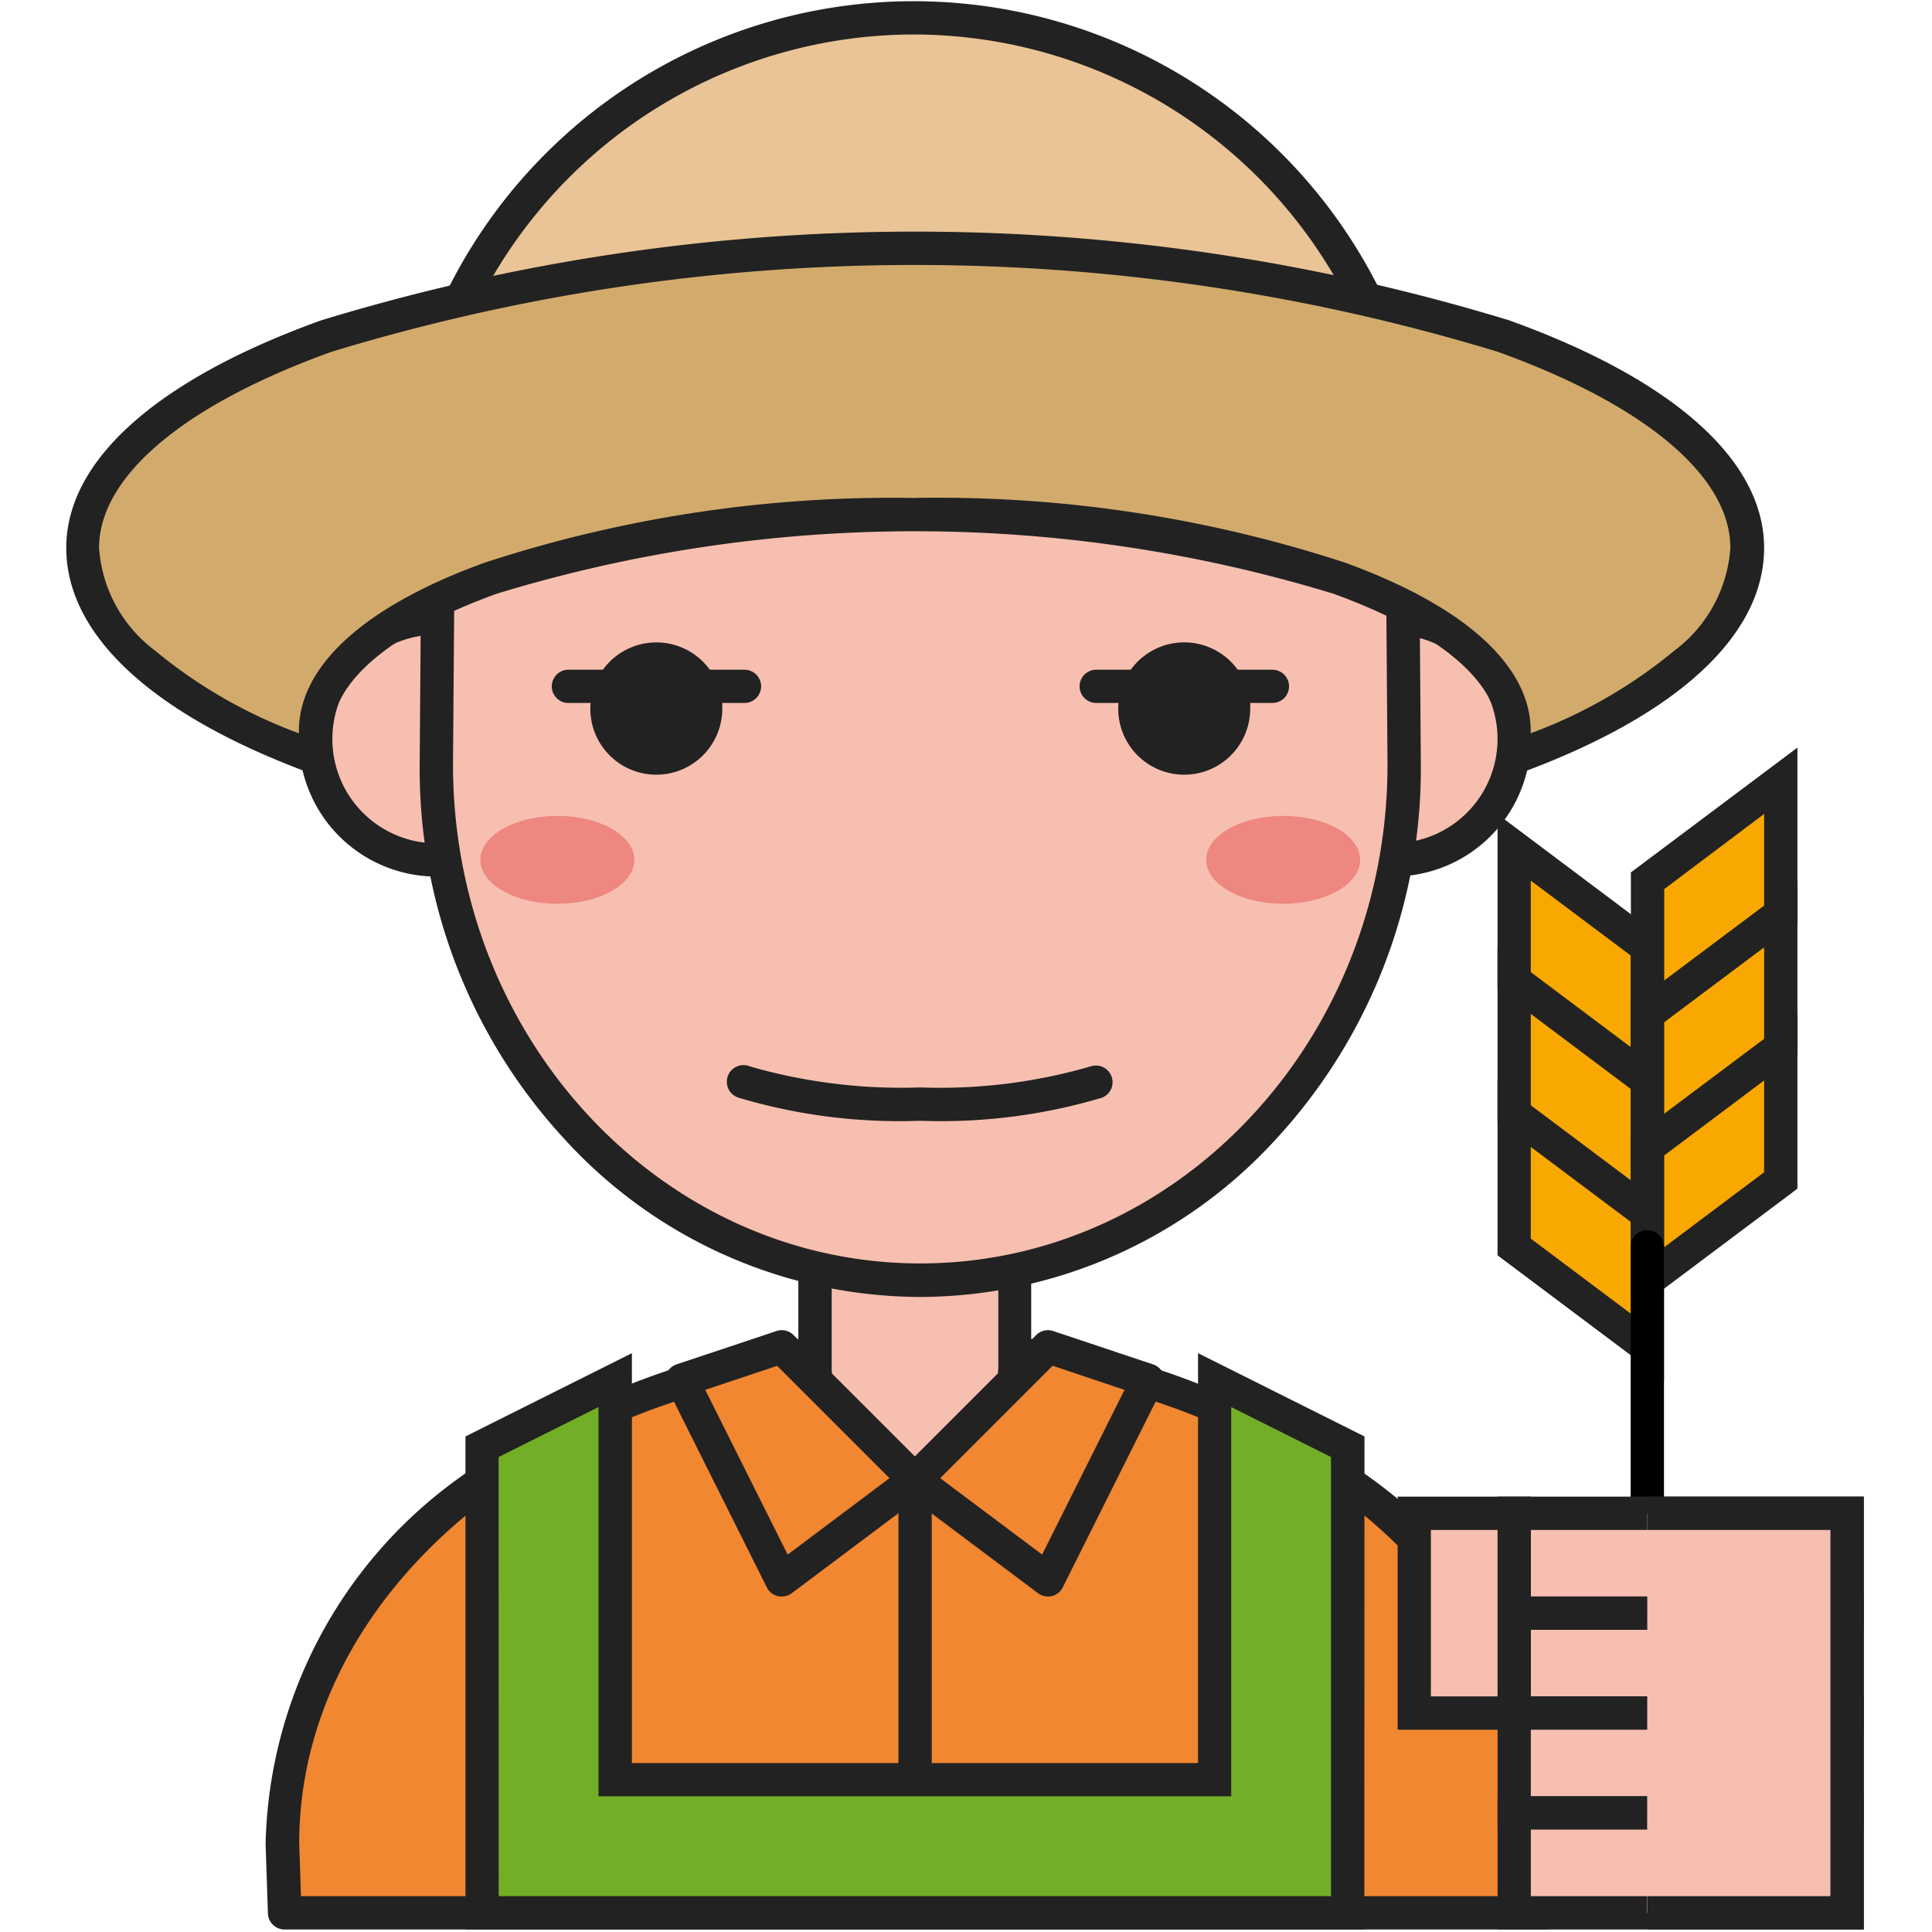 <?xml version="1.0" standalone="no"?><!DOCTYPE svg PUBLIC "-//W3C//DTD SVG 1.1//EN" "http://www.w3.org/Graphics/SVG/1.1/DTD/svg11.dtd"><svg t="1745030400263" class="icon" viewBox="0 0 1024 1024" version="1.1" xmlns="http://www.w3.org/2000/svg" p-id="25895" xmlns:xlink="http://www.w3.org/1999/xlink" width="200" height="200"><path d="M484.89 784.435v229.376H150.861l-1.229-36.813c0-145.306 150.118-263.168 335.36-263.168s335.36 117.76 335.36 263.168l-1.229 36.813h-334.08v-35.277" fill="#F28731" p-id="25896"></path><path d="M818.97 1022.669H150.81a8.832 8.832 0 0 1-8.806-8.55l-1.229-36.813v-0.307a245.376 245.376 0 0 1 101.581-192.973 411.827 411.827 0 0 1 485.018 0 245.53 245.53 0 0 1 101.581 193.024v0.256l-1.229 36.864a8.832 8.832 0 0 1-8.806 8.55z m-325.12-17.664h316.672l0.922-28.16c0-140.134-146.483-254.157-326.451-254.157s-326.298 114.022-326.4 254.157l0.922 28.16h316.672v-220.57a8.832 8.832 0 0 1 17.664 0z m0 0" fill="#222222" p-id="25897"></path><path d="M537.83 625.613h-105.83v99.277s0 59.546 52.89 59.546 52.941-59.546 52.941-59.546z m0 0" fill="#F7BFB0" p-id="25898"></path><path d="M484.89 793.242a55.962 55.962 0 0 1-54.374-35.021 92.16 92.16 0 0 1-7.373-33.28v-108.083h123.418v108.109a92.16 92.16 0 0 1-7.373 33.28 55.987 55.987 0 0 1-54.426 35.021z m-44.083-158.72v90.445c0 2.048 0.768 50.739 44.083 50.739a38.4 38.4 0 0 0 38.4-24.576 74.24 74.24 0 0 0 5.837-26.163v-90.419z m0 0" fill="#222222" p-id="25899"></path><path d="M414.336 837.478l-52.941-105.882 52.941-17.664 70.554 70.605z m0 0" fill="#F28731" p-id="25900"></path><path d="M414.31 846.182a9.293 9.293 0 0 1-2.048-0.205 8.653 8.653 0 0 1-5.837-4.659l-52.941-105.882a8.806 8.806 0 0 1 5.12-12.288l52.941-17.664a8.755 8.755 0 0 1 9.062 2.15l70.554 70.554a8.576 8.576 0 0 1 2.56 6.861 8.73 8.73 0 0 1-3.482 6.451l-70.605 52.941a8.806 8.806 0 0 1-5.274 1.741z m-40.499-109.517l43.674 87.296 53.965-40.499-59.546-59.546z m0 0" fill="#222222" p-id="25901"></path><path d="M555.494 837.478l52.941-105.882-52.941-17.664-70.605 70.605z m0 0" fill="#F28731" p-id="25902"></path><path d="M555.469 846.182a8.806 8.806 0 0 1-5.274-1.741l-70.605-52.941a8.96 8.96 0 0 1-3.533-6.451 8.806 8.806 0 0 1 2.56-6.861l70.554-70.554a8.755 8.755 0 0 1 9.062-2.15l52.89 17.664a8.627 8.627 0 0 1 5.376 4.966 8.704 8.704 0 0 1-0.256 7.322l-52.941 105.882a8.883 8.883 0 0 1-5.837 4.659 9.293 9.293 0 0 1-2.048 0.205z m-57.139-62.72l54.016 40.499 43.674-87.296-38.093-12.8z m0 0" fill="#222222" p-id="25903"></path><path d="M873.139 572.672l-70.605-52.941v-70.579l70.605 52.941z m0 0" fill="#F8A800" p-id="25904"></path><path d="M881.946 590.336l-88.218-66.15v-92.672l88.218 66.202z m-70.605-75.008l52.941 39.731v-48.64l-52.941-39.68z m0 0" fill="#222222" p-id="25905"></path><path d="M873.139 643.277l-70.605-52.941v-70.605l70.605 52.941z m0 0" fill="#F8A800" p-id="25906"></path><path d="M881.946 660.941l-88.218-66.202v-92.621l88.218 66.15z m-70.605-75.008l52.941 39.68v-48.486l-52.941-39.731z m0 0" fill="#222222" p-id="25907"></path><path d="M873.139 713.83l-70.605-52.89V590.336l70.605 52.941z m0 0" fill="#F8A800" p-id="25908"></path><path d="M881.946 731.494l-88.218-66.15v-92.672l88.218 66.202z m-70.605-75.008l52.941 39.731v-48.64l-52.941-39.68z m0 0" fill="#222222" p-id="25909"></path><path d="M873.139 537.395l70.554-52.941v-70.554l-70.554 52.941z m0 0" fill="#F8A800" p-id="25910"></path><path d="M864.41 555.059v-92.672l88.269-66.15v92.621z m17.664-83.814v48.486l52.941-39.68v-48.64z m0 0" fill="#222222" p-id="25911"></path><path d="M873.139 608l70.554-52.941v-70.605l-70.554 52.941z m0 0" fill="#F8A800" p-id="25912"></path><path d="M864.41 625.613V532.992l88.269-66.15v92.621z m17.664-83.814v48.64l52.941-39.68v-48.64z m0 0" fill="#222222" p-id="25913"></path><path d="M873.139 678.554l70.554-52.941v-70.554l-70.554 52.941z m0 0" fill="#F8A800" p-id="25914"></path><path d="M864.41 696.218v-92.672l88.269-66.15v92.621z m17.664-83.814v48.64l52.941-39.731v-48.64z m0 0" fill="#222222" p-id="25915"></path><path d="M873.139 1005.005a8.806 8.806 0 0 1-8.858-8.806v-335.36a8.832 8.832 0 1 1 17.664 0v335.36a8.806 8.806 0 0 1-8.806 8.806z m0 0" p-id="25916"></path><path d="M802.534 802.099h176.461V855.04h-176.461z" fill="#F7BFB0" p-id="25917"></path><path d="M987.853 863.846h-194.099v-70.605h194.099z m-176.486-17.664h158.72v-35.277h-158.72z m0 0" fill="#222222" p-id="25918"></path><path d="M802.534 855.04h176.461v52.941h-176.461z" fill="#F7BFB0" p-id="25919"></path><path d="M987.853 916.787h-194.099v-70.605h194.099z m-176.486-17.664h158.72v-35.277h-158.72z m0 0" fill="#222222" p-id="25920"></path><path d="M802.534 907.981h176.461v52.941h-176.461z" fill="#F7BFB0" p-id="25921"></path><path d="M987.853 969.728h-194.099v-70.605h194.099z m-176.486-17.664h158.72v-35.277h-158.72z m0 0" fill="#222222" p-id="25922"></path><path d="M802.534 960.896h176.461v52.941h-176.461z" fill="#F7BFB0" p-id="25923"></path><path d="M987.853 1022.669h-194.099V952.064h194.099z m-176.486-17.664h158.72V969.728h-158.72z m0 0" fill="#222222" p-id="25924"></path><path d="M749.594 802.099h52.941v105.882H749.594z" fill="#F7BFB0" p-id="25925"></path><path d="M811.341 916.787h-70.554v-123.546h70.554z m-52.941-17.664h35.328v-88.218h-35.328z m0 0" fill="#222222" p-id="25926"></path><path d="M167.296 391.629a64.128 64.128 0 1 0 64-64.154 64 64 0 0 0-64 64.154z m0 0" fill="#F7BFB0" p-id="25927"></path><path d="M231.398 464.589a72.96 72.96 0 1 1 72.96-72.909 72.909 72.909 0 0 1-72.96 72.909z m0-128.205A55.296 55.296 0 1 0 286.746 391.68a55.296 55.296 0 0 0-55.347-55.296z m0 0" fill="#222222" p-id="25928"></path><path d="M674.278 391.629a64.128 64.128 0 1 0 32.051-55.552 64 64 0 0 0-32.051 55.552z m0 0" fill="#F7BFB0" p-id="25929"></path><path d="M738.432 464.589a72.934 72.934 0 1 1 72.909-72.986 72.883 72.883 0 0 1-72.909 72.96z m0-128.205a55.27 55.27 0 1 0 55.296 55.245 55.347 55.347 0 0 0-55.296-55.245z m0 0" fill="#222222" p-id="25930"></path><path d="M743.296 282.061l0.922 123.187c0 150.886-114.842 273.203-256.461 273.203S231.245 556.134 231.245 405.248l0.922-123.187s43.827-238.848 255.59-238.848 255.539 238.848 255.539 238.848z m0 0" fill="#F7BFB0" p-id="25931"></path><path d="M487.757 687.411a256 256 0 0 1-187.802-82.842 289.101 289.101 0 0 1-77.517-199.219l0.922-124.006 0.154-0.768a385.459 385.459 0 0 1 49.613-122.522 275.635 275.635 0 0 1 80.538-84.787 251.418 251.418 0 0 1 268.237 0 274.918 274.918 0 0 1 80.486 84.787 388.326 388.326 0 0 1 49.613 122.522l0.154 0.768v0.768l0.922 123.187a289.792 289.792 0 0 1-77.517 199.27 256.179 256.179 0 0 1-187.802 82.842z m-246.733-404.48l-0.922 122.368c0 145.715 111.053 264.346 247.654 264.346s247.654-118.63 247.654-264.397l-0.922-122.317a376.832 376.832 0 0 0-47.309-116.07 230.579 230.579 0 0 0-398.848 0 376.832 376.832 0 0 0-47.309 116.07z m0 0" fill="#222222" p-id="25932"></path><path d="M254.592 455.731c0 12.8 18.227 23.296 40.806 23.296s40.806-10.394 40.806-23.296-18.278-23.296-40.806-23.296-40.806 10.445-40.806 23.296z m0 0M639.283 455.731c0 12.8 18.278 23.296 40.806 23.296s40.806-10.394 40.806-23.296-18.278-23.296-40.806-23.296-40.806 10.445-40.806 23.296z m0 0" fill="#ED8780" p-id="25933"></path><path d="M674.278 354.97h-18.278a34.944 34.944 0 0 0-56.678 0h-18.304a8.806 8.806 0 0 0 0 17.613h11.827a26.675 26.675 0 0 0-0.154 2.867 34.97 34.97 0 1 0 69.939 0 26.624 26.624 0 0 0 0-2.867h11.776a8.806 8.806 0 0 0 0-17.613z m-279.808 0h-18.253a34.97 34.97 0 0 0-56.678 0h-18.278a8.806 8.806 0 1 0 0 17.613h11.776a26.675 26.675 0 0 0-0.154 2.867 34.97 34.97 0 1 0 69.939 0v-2.867h11.776a8.806 8.806 0 0 0 0-17.613z m0 0" fill="#222222" p-id="25934"></path><path d="M394.47 573.645a378.419 378.419 0 0 0 186.522 0" fill="#F7BFB0" p-id="25935"></path><path d="M487.757 594.022a297.37 297.37 0 0 1-96.358-12.237 8.832 8.832 0 1 1 6.144-16.538 289.766 289.766 0 0 0 90.214 11.11 286.08 286.08 0 0 0 90.163-11.11 8.832 8.832 0 0 1 6.195 16.538 297.728 297.728 0 0 1-96.358 12.237z m0 0" fill="#222222" p-id="25936"></path><path d="M751.334 276.531c0-71.834-534.118-71.834-534.118 0a267.059 267.059 0 0 1 534.118 0z m0 0" fill="#EAC496" p-id="25937"></path><path d="M751.334 285.338a8.806 8.806 0 0 1-8.858-8.806c0-8.346-19.917-21.658-76.186-31.744a1251.328 1251.328 0 0 0-364.083 0c-56.32 10.086-76.186 23.398-76.186 31.744a8.832 8.832 0 0 1-17.664 0 275.891 275.891 0 1 1 551.782 0 8.806 8.806 0 0 1-8.806 8.806zM484.275 18.278A258.56 258.56 0 0 0 227.405 249.754a221.312 221.312 0 0 1 71.68-22.323 1265.587 1265.587 0 0 1 370.33 0 220.442 220.442 0 0 1 71.68 22.323A258.56 258.56 0 0 0 484.275 18.278z m0 0" fill="#222222" p-id="25938"></path><path d="M484.838 131.635C241.229 131.635 43.699 202.752 43.699 290.355c0 43.264 45.67 82.432 123.546 111.104a42.982 42.982 0 0 1 0-14.029c0-63.386 142.182-114.739 317.594-114.739s317.645 51.354 317.645 114.739a42.982 42.982 0 0 1 0 14.029c77.875-28.672 123.494-67.84 123.494-111.104 0-87.706-197.478-158.72-441.139-158.72z m0 0" fill="#D2AB6C" p-id="25939"></path><path d="M802.509 410.291a8.806 8.806 0 0 1-8.346-11.622 15.565 15.565 0 0 0 0-5.53 53.018 53.018 0 0 1-0.358-5.683c0-26.266-31.795-52.787-87.194-72.806a759.014 759.014 0 0 0-443.238 0c-55.398 20.019-87.194 46.541-87.194 72.806a53.018 53.018 0 0 1-0.358 5.683 15.565 15.565 0 0 0 0 5.53 8.832 8.832 0 0 1-11.418 11.11c-83.354-30.72-129.28-73.062-129.28-119.398s47.974-89.242 135.066-120.576a1077.299 1077.299 0 0 1 629.76 0c87.04 31.334 135.066 74.24 135.066 120.576s-45.926 88.73-129.331 119.398a8.755 8.755 0 0 1-3.021 0.512z m-317.645-146.381a694.195 694.195 0 0 1 227.584 34.15c63.795 23.04 98.867 54.733 98.867 89.395v1.178a260.762 260.762 0 0 0 76.16-43.802 74.24 74.24 0 0 0 29.645-54.426c0-37.837-44.954-75.776-123.392-103.987a1060.915 1060.915 0 0 0-617.882 0C97.459 214.579 52.506 252.57 52.506 290.406a74.24 74.24 0 0 0 29.67 54.426 260.762 260.762 0 0 0 76.237 43.827v-1.178c0-34.662 35.072-66.406 98.867-89.395a694.656 694.656 0 0 1 227.584-34.15z m0 0" fill="#222222" p-id="25940"></path><path d="M873.114 802.099h105.779v211.738h-105.882" fill="#F7BFB0" p-id="25941"></path><path d="M987.827 1022.669h-114.688v-17.664h97.024v-194.099h-97.024v-17.664h114.688z m0 0" fill="#222222" p-id="25942"></path><path d="M714.317 1013.811H255.386v-247.04l70.605-35.277v211.763h317.594v-211.763l70.605 35.277z m0 0" fill="#72AF26" p-id="25943"></path><path d="M723.123 1022.669H246.707V761.344l88.218-44.134v217.242h300.058v-217.242l88.218 44.134z m-458.803-17.664h441.139v-232.755l-52.89-26.47v206.285h-335.36v-206.285l-52.941 26.47z m0 0" fill="#222222" p-id="25944"></path></svg>